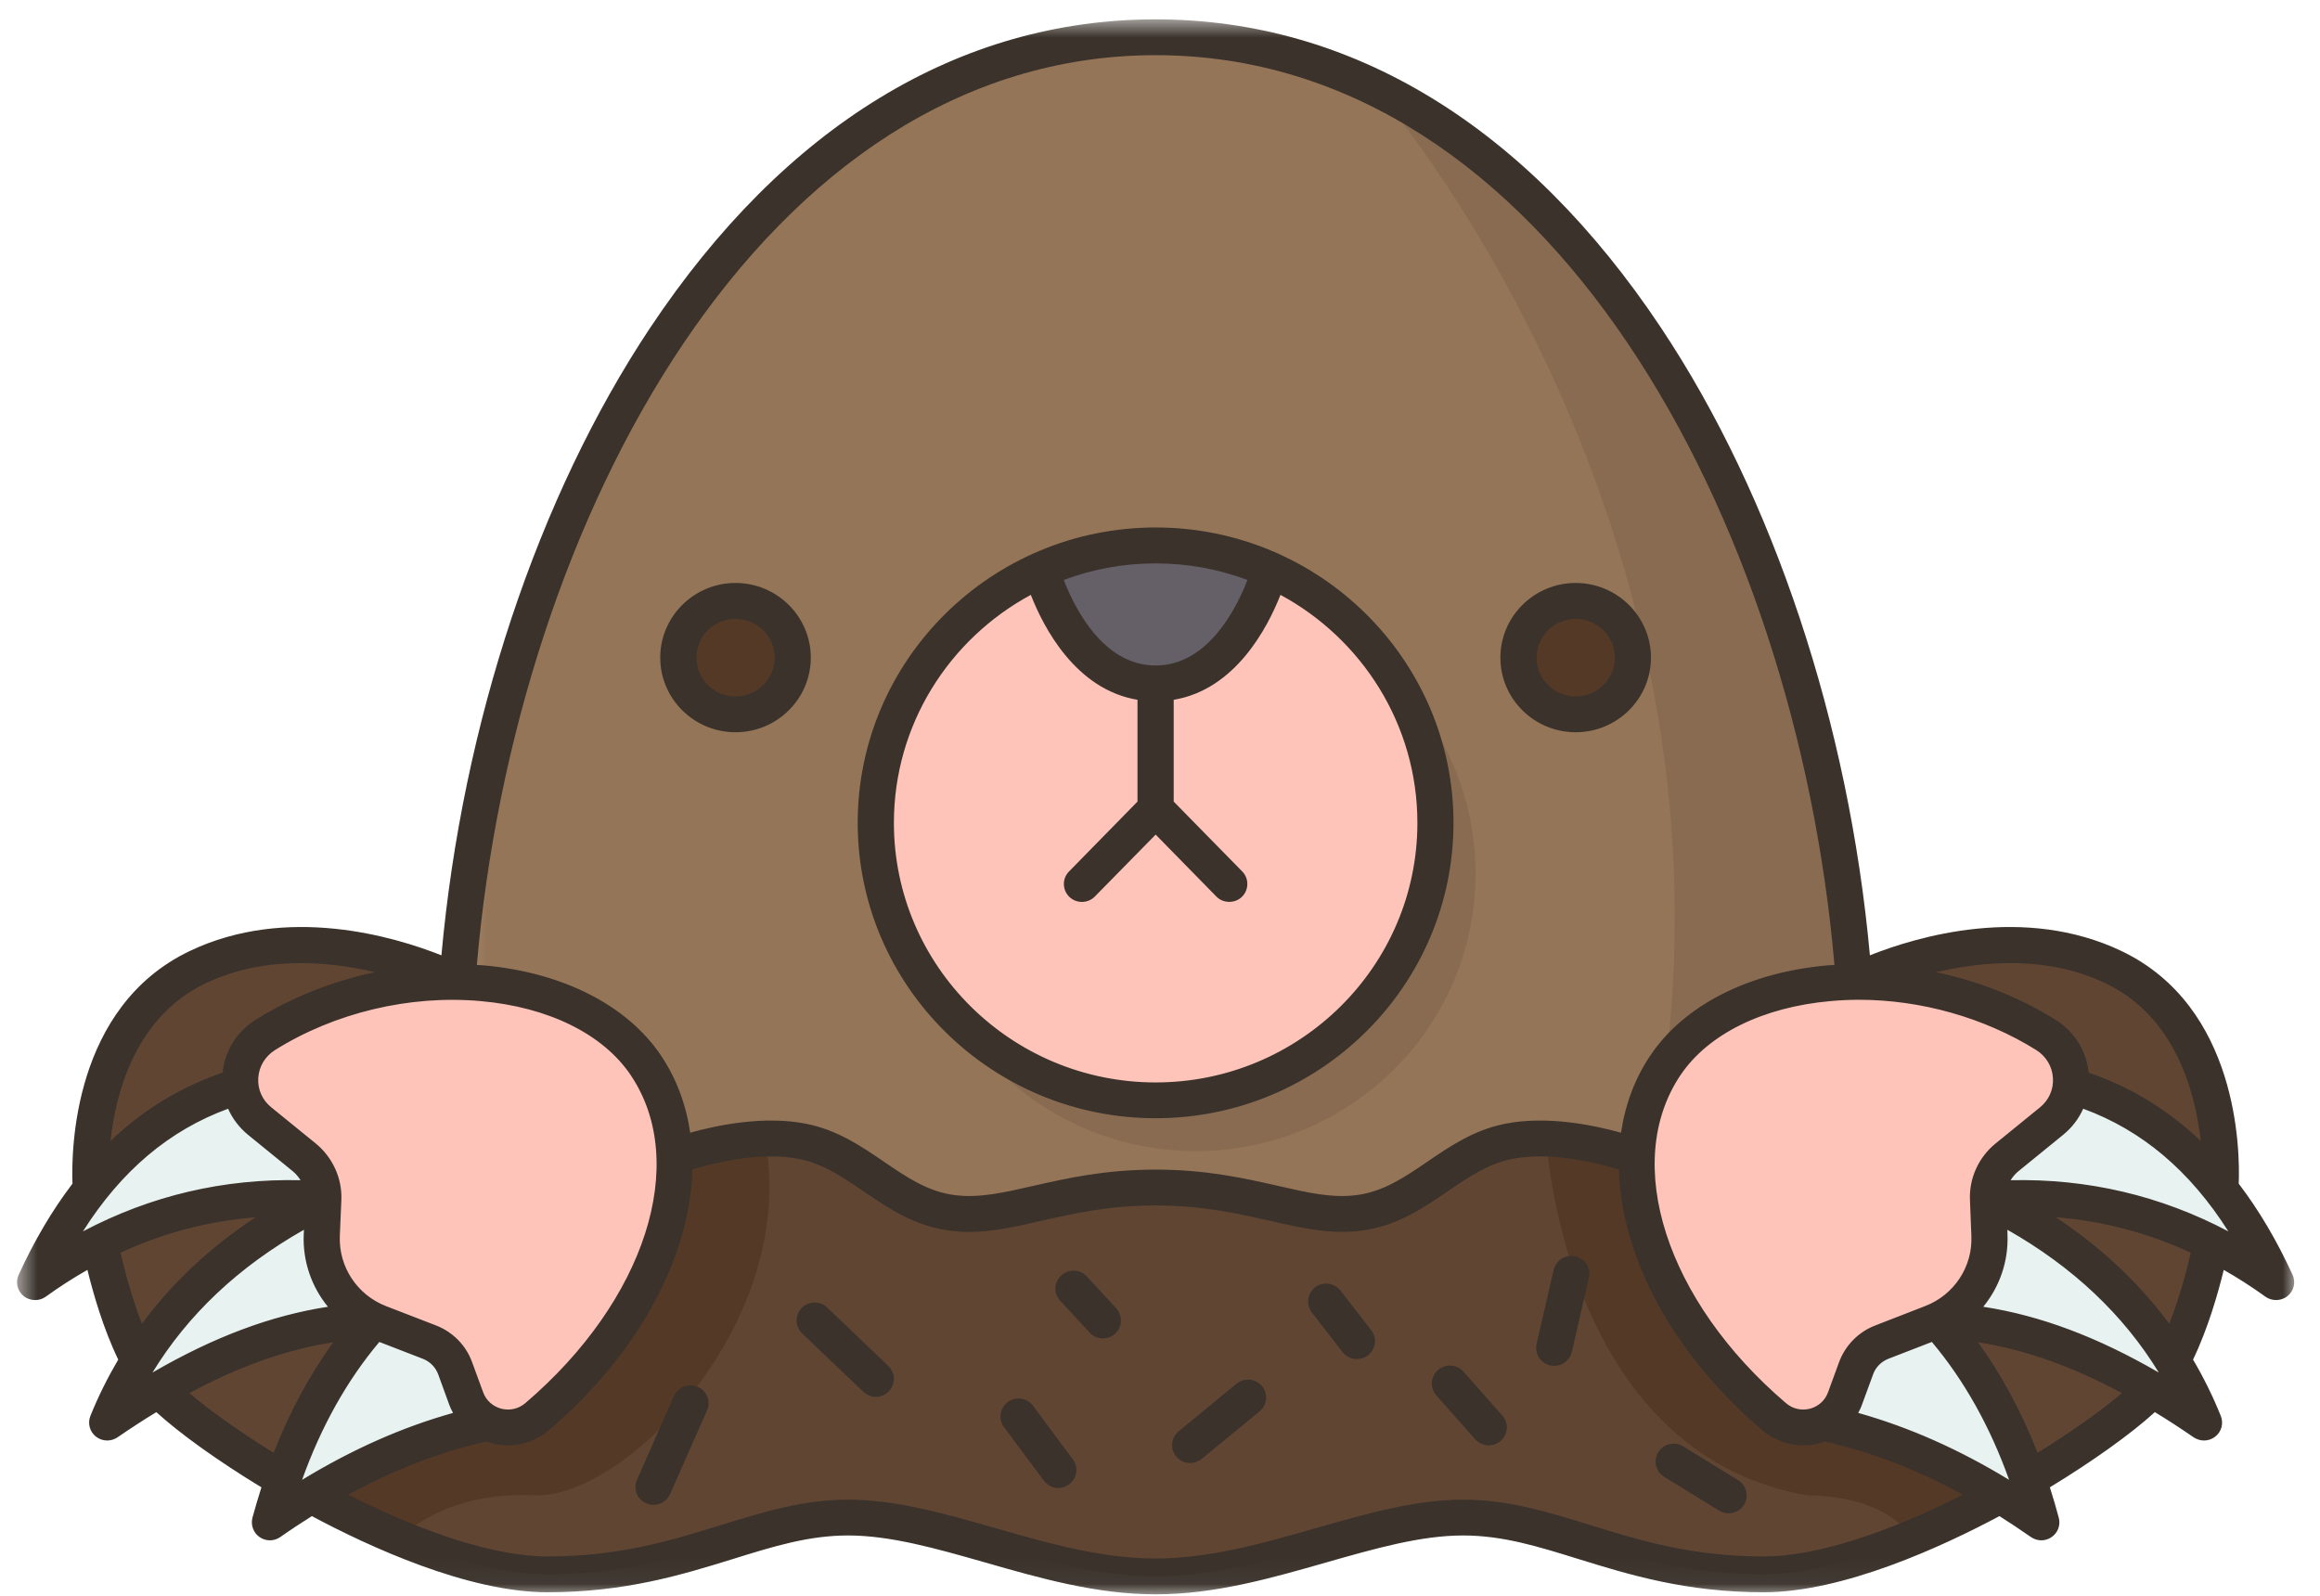 <svg width="93" height="64" viewBox="0 0 93 64" fill="none" xmlns="http://www.w3.org/2000/svg">
<mask id="mask0_11946_11082" style="mask-type:luminance" maskUnits="userSpaceOnUse" x="18" y="0" width="57" height="53">
<path d="M18.149 0.72H74.626V52.762H18.149V0.72Z" fill="white"/>
</mask>
<g mask="url(#mask0_11946_11082)">
<path d="M46.326 1.492C29.881 1.492 19.676 20.999 18.33 39.366L27.031 46.365H27.035C39.615 54.527 52.468 54.709 65.612 46.365H65.616L74.317 39.366C72.971 20.999 62.766 1.492 46.326 1.492Z" fill="#957557"/>
</g>
<path d="M84.73 38.776C79.921 36.477 74.317 39.366 74.317 39.366L65.616 46.365H65.612C65.612 46.365 62.77 45.29 60.458 45.758C58.15 46.231 56.849 48.334 54.449 48.629C52.198 48.907 50.138 47.606 46.325 47.606C42.509 47.606 40.448 48.907 38.198 48.629C35.802 48.334 34.496 46.231 32.189 45.758C29.881 45.29 27.035 46.365 27.035 46.365H27.031L18.33 39.366C18.33 39.366 12.726 36.477 7.917 38.776C3.103 41.079 3.641 47.671 3.641 47.671L4.003 49.818V49.822C4.003 49.822 4.519 52.572 5.565 54.536L6.372 55.707C7.22 56.596 9.082 57.975 11.345 59.311L12.475 59.949C15.585 61.653 19.203 63.114 21.948 63.114C27.445 63.114 30.252 60.837 33.998 60.837C37.748 60.837 41.94 63.197 46.325 63.197C50.707 63.197 54.903 60.837 58.649 60.837C62.395 60.837 65.201 63.114 70.699 63.114C73.448 63.114 77.066 61.653 80.172 59.949L81.302 59.311C83.565 57.975 85.431 56.596 86.274 55.707L87.082 54.536C88.132 52.572 88.644 49.822 88.644 49.822V49.818L89.005 47.671C89.005 47.671 89.544 41.079 84.73 38.776Z" fill="#604533"/>
<path d="M89.005 47.671C89.857 48.751 90.598 50 91.242 51.405C90.404 50.802 89.539 50.269 88.643 49.818C85.961 48.473 83 47.836 79.691 48.078C79.665 47.432 79.942 46.816 80.445 46.409L82.241 44.943C82.7 44.57 82.956 44.058 83.009 43.533H83.022C85.449 44.245 87.417 45.658 89.005 47.671Z" fill="#E7F2F1"/>
<path d="M86.274 55.707C83.53 54.102 80.684 53.035 77.657 52.936C78.976 52.324 79.81 50.98 79.748 49.523L79.691 48.078C82.563 49.488 85.228 51.556 87.082 54.536C87.562 55.308 87.99 56.136 88.352 57.034C87.664 56.561 86.971 56.115 86.274 55.707Z" fill="#E7F2F1"/>
<path d="M73.086 57.034C72.472 57.342 71.696 57.29 71.118 56.795C67.522 53.721 65.497 49.778 65.616 46.365C65.66 45.038 66.031 43.794 66.763 42.705C68.179 40.593 71.091 39.413 74.317 39.366C76.876 39.327 79.638 40.008 82.012 41.491C82.753 41.95 83.093 42.757 83.009 43.533C82.956 44.058 82.7 44.57 82.241 44.943L80.445 46.409C79.942 46.816 79.665 47.432 79.691 48.078L79.748 49.523C79.81 50.98 78.976 52.324 77.657 52.936C77.586 52.97 77.511 53.001 77.436 53.031L75.429 53.807C74.952 53.994 74.577 54.376 74.401 54.852L73.964 56.058C73.801 56.514 73.474 56.847 73.086 57.034Z" fill="#FEC4B9"/>
<path d="M80.172 59.949C77.939 58.587 75.588 57.576 73.086 57.034C73.474 56.848 73.801 56.514 73.964 56.058L74.401 54.853C74.577 54.376 74.952 53.994 75.429 53.807L77.436 53.031C77.511 53.001 77.586 52.971 77.657 52.936C79.237 54.692 80.441 56.826 81.302 59.311C81.496 59.866 81.672 60.443 81.827 61.033C81.284 60.651 80.732 60.287 80.172 59.949Z" fill="#E7F2F1"/>
<path d="M65.457 26.364C65.457 26.667 65.4 26.958 65.281 27.235C65.166 27.513 64.998 27.76 64.787 27.973C64.57 28.185 64.323 28.35 64.041 28.467C63.758 28.58 63.467 28.636 63.163 28.636C62.858 28.636 62.567 28.58 62.285 28.467C62.007 28.35 61.76 28.185 61.544 27.973C61.327 27.76 61.164 27.513 61.045 27.235C60.93 26.958 60.873 26.667 60.873 26.364C60.873 26.065 60.93 25.774 61.045 25.492C61.164 25.215 61.327 24.972 61.544 24.755C61.76 24.542 62.007 24.378 62.285 24.265C62.567 24.148 62.858 24.091 63.163 24.091C63.467 24.091 63.758 24.148 64.041 24.265C64.323 24.378 64.57 24.542 64.787 24.755C64.998 24.972 65.166 25.215 65.281 25.492C65.4 25.774 65.457 26.065 65.457 26.364Z" fill="#543927"/>
<path d="M46.326 27.396C49.652 27.396 50.879 22.946 50.91 22.838C54.819 24.577 57.542 28.467 57.542 32.99C57.542 39.132 52.516 44.114 46.326 44.114C40.131 44.114 35.11 39.132 35.11 32.99C35.11 28.467 37.832 24.577 41.737 22.838C41.768 22.946 42.999 27.396 46.326 27.396Z" fill="#FEC4B9"/>
<path d="M31.779 26.364C31.779 26.667 31.717 26.958 31.602 27.235C31.487 27.513 31.32 27.76 31.103 27.973C30.892 28.185 30.645 28.35 30.362 28.467C30.08 28.58 29.788 28.636 29.484 28.636C29.18 28.636 28.888 28.58 28.606 28.467C28.324 28.35 28.077 28.185 27.865 27.973C27.649 27.76 27.481 27.513 27.366 27.235C27.252 26.958 27.19 26.667 27.19 26.364C27.19 26.065 27.252 25.774 27.366 25.492C27.481 25.215 27.649 24.972 27.865 24.755C28.077 24.542 28.324 24.378 28.606 24.265C28.888 24.148 29.18 24.091 29.484 24.091C29.788 24.091 30.08 24.148 30.362 24.265C30.645 24.378 30.892 24.542 31.103 24.755C31.32 24.972 31.487 25.215 31.602 25.492C31.717 25.774 31.779 26.065 31.779 26.364Z" fill="#543927"/>
<path d="M19.561 57.034C19.172 56.847 18.85 56.514 18.683 56.058L18.246 54.852C18.069 54.376 17.699 53.994 17.218 53.807L15.21 53.031C15.135 53.001 15.065 52.97 14.994 52.936C13.67 52.324 12.841 50.98 12.898 49.523L12.956 48.078C12.986 47.432 12.704 46.816 12.201 46.409L10.405 44.943C9.946 44.57 9.695 44.058 9.638 43.533C9.558 42.757 9.898 41.95 10.635 41.491C13.013 40.008 15.771 39.327 18.33 39.366C21.555 39.413 24.467 40.593 25.888 42.705C26.616 43.794 26.986 45.038 27.031 46.365C27.15 49.778 25.125 53.721 21.533 56.795C20.951 57.29 20.174 57.342 19.561 57.034Z" fill="#FEC4B9"/>
<path d="M12.475 59.949C11.915 60.287 11.367 60.651 10.82 61.033C10.979 60.443 11.156 59.866 11.345 59.311C12.206 56.826 13.41 54.692 14.994 52.936C15.065 52.971 15.136 53.001 15.21 53.031L17.218 53.807C17.699 53.994 18.07 54.376 18.246 54.853L18.683 56.058C18.851 56.514 19.173 56.848 19.561 57.034C17.059 57.576 14.712 58.587 12.475 59.949Z" fill="#E7F2F1"/>
<path d="M12.201 46.409C12.704 46.816 12.986 47.432 12.956 48.078C9.646 47.836 6.686 48.473 4.003 49.818C3.107 50.269 2.243 50.802 1.409 51.405C2.048 50 2.79 48.751 3.641 47.671C5.23 45.658 7.198 44.245 9.624 43.533H9.638C9.695 44.058 9.946 44.57 10.405 44.943L12.201 46.409Z" fill="#E7F2F1"/>
<path d="M6.373 55.707C5.675 56.115 4.983 56.561 4.294 57.034C4.661 56.136 5.084 55.308 5.565 54.536C7.423 51.556 10.083 49.488 12.956 48.078L12.898 49.523C12.841 50.98 13.671 52.324 14.994 52.936C11.963 53.035 9.117 54.102 6.373 55.707Z" fill="#E7F2F1"/>
<path d="M50.91 22.838C50.879 22.946 49.652 27.396 46.326 27.396C42.999 27.396 41.768 22.946 41.737 22.838C43.14 22.213 44.689 21.866 46.326 21.866C47.958 21.866 49.511 22.213 50.91 22.838Z" fill="#655F68"/>
<path d="M27.035 46.365C27.035 46.365 28.791 45.702 30.662 45.645C32.061 53.014 25.01 60.131 21.401 59.949C17.791 59.766 16.026 61.661 16.026 61.661C14.822 61.163 13.613 60.573 12.475 59.949C14.712 58.587 17.059 57.576 19.561 57.034C20.174 57.342 20.951 57.29 21.533 56.796C25.125 53.721 27.15 49.779 27.031 46.365H27.035Z" fill="#543927"/>
<path d="M65.612 46.365H65.616C65.497 49.779 67.522 53.721 71.118 56.796C71.696 57.29 72.473 57.342 73.086 57.034C75.588 57.576 77.94 58.587 80.172 59.949C79.034 60.573 77.829 61.167 76.62 61.661C75.522 59.87 72.438 59.949 72.438 59.949C62.642 58.235 61.985 45.645 61.985 45.645C63.856 45.702 65.612 46.365 65.612 46.365Z" fill="#543927"/>
<path d="M55.097 3.509C66.362 8.947 73.232 24.529 74.317 39.366C71.092 39.413 68.18 40.593 66.763 42.705C69.605 20.184 55.3 3.743 55.097 3.509Z" fill="#896B52"/>
<path d="M55.904 27.205C57.912 29.213 59.148 31.976 59.148 35.029C59.148 41.17 54.126 46.148 47.932 46.148C43.877 46.148 40.32 44.015 38.352 40.814C40.387 42.852 43.206 44.119 46.325 44.119C52.52 44.119 57.55 39.136 57.541 32.995C57.541 30.874 56.946 28.892 55.904 27.205Z" fill="#896B52"/>
<mask id="mask1_11946_11082" style="mask-type:luminance" maskUnits="userSpaceOnUse" x="0" y="0" width="93" height="64">
<path d="M0.61 0.72H92.037V63.96H0.61V0.72Z" fill="white"/>
</mask>
<g mask="url(#mask1_11946_11082)">
<path d="M46.326 44.83C52.909 44.83 58.265 39.517 58.265 32.99C58.265 26.459 52.909 21.147 46.326 21.147C39.738 21.147 34.382 26.459 34.382 32.99C34.382 39.517 39.738 44.83 46.326 44.83ZM50.005 23.25C49.573 24.369 48.43 26.68 46.326 26.68C44.217 26.68 43.074 24.369 42.642 23.25C43.789 22.821 45.029 22.586 46.326 22.586C47.618 22.586 48.858 22.821 50.005 23.25ZM41.322 23.848C41.838 25.171 43.127 27.643 45.598 28.055V32.136L42.853 34.938C42.571 35.224 42.58 35.679 42.867 35.957C43.153 36.23 43.612 36.226 43.89 35.94L46.326 33.459L48.757 35.94C48.898 36.087 49.088 36.156 49.278 36.156C49.458 36.156 49.644 36.091 49.781 35.957C50.067 35.679 50.076 35.224 49.798 34.938L47.049 32.136V28.055C49.52 27.643 50.809 25.171 51.329 23.848C54.594 25.613 56.818 29.048 56.818 32.99C56.818 38.728 52.11 43.395 46.326 43.395C40.537 43.395 35.833 38.728 35.833 32.99C35.833 29.048 38.053 25.613 41.322 23.848ZM63.163 29.356C64.826 29.356 66.181 28.016 66.181 26.364C66.181 24.716 64.826 23.371 63.163 23.371C61.499 23.371 60.145 24.716 60.145 26.364C60.145 28.016 61.499 29.356 63.163 29.356ZM63.163 24.811C64.028 24.811 64.734 25.505 64.734 26.364C64.734 27.223 64.028 27.921 63.163 27.921C62.298 27.921 61.596 27.223 61.596 26.364C61.596 25.505 62.298 24.811 63.163 24.811ZM29.484 29.356C31.148 29.356 32.502 28.016 32.502 26.364C32.502 24.716 31.148 23.371 29.484 23.371C27.821 23.371 26.466 24.716 26.466 26.364C26.466 28.016 27.821 29.356 29.484 29.356ZM29.484 24.811C30.349 24.811 31.055 25.505 31.055 26.364C31.055 27.223 30.349 27.921 29.484 27.921C28.619 27.921 27.918 27.223 27.918 26.364C27.918 25.505 28.619 24.811 29.484 24.811ZM0.95 51.96C1.082 52.068 1.246 52.12 1.409 52.12C1.559 52.12 1.704 52.077 1.832 51.986C2.384 51.587 2.94 51.231 3.505 50.91C3.73 51.83 4.136 53.261 4.74 54.506C4.317 55.226 3.941 55.976 3.624 56.765C3.505 57.06 3.597 57.398 3.844 57.593C3.977 57.698 4.136 57.75 4.299 57.75C4.44 57.75 4.586 57.706 4.709 57.624C5.239 57.26 5.759 56.921 6.267 56.613C7.22 57.481 8.751 58.578 10.48 59.627C10.352 60.026 10.233 60.434 10.119 60.846C10.044 61.141 10.158 61.449 10.405 61.622C10.533 61.709 10.675 61.752 10.82 61.752C10.966 61.752 11.116 61.705 11.239 61.618C11.659 61.323 12.082 61.046 12.501 60.781C14.796 62.008 18.753 63.834 21.948 63.834C25.067 63.834 27.357 63.127 29.374 62.503C31.006 61.995 32.414 61.557 33.998 61.557C35.697 61.557 37.536 62.082 39.482 62.637C41.675 63.266 43.943 63.917 46.326 63.917C48.704 63.917 50.972 63.266 53.169 62.637C55.115 62.082 56.95 61.557 58.649 61.557C60.233 61.557 61.645 61.995 63.278 62.503C65.294 63.127 67.58 63.834 70.699 63.834C73.894 63.834 77.851 62.008 80.15 60.781C80.569 61.046 80.988 61.323 81.408 61.618C81.536 61.705 81.681 61.752 81.827 61.752C81.972 61.752 82.118 61.709 82.242 61.622C82.493 61.449 82.608 61.141 82.528 60.846C82.418 60.434 82.299 60.026 82.171 59.627C83.896 58.578 85.427 57.481 86.38 56.613C86.892 56.921 87.408 57.26 87.938 57.624C88.066 57.706 88.207 57.75 88.353 57.75C88.511 57.75 88.67 57.698 88.803 57.593C89.054 57.394 89.142 57.06 89.023 56.765C88.706 55.976 88.335 55.226 87.911 54.506C88.511 53.261 88.917 51.83 89.142 50.91C89.707 51.231 90.263 51.587 90.814 51.986C90.942 52.077 91.093 52.12 91.243 52.12C91.401 52.12 91.565 52.068 91.697 51.96C91.953 51.756 92.037 51.405 91.9 51.106C91.269 49.731 90.55 48.512 89.742 47.454C89.795 46.109 89.725 40.367 85.048 38.13C81.138 36.261 76.841 37.549 74.957 38.299C74.114 29.027 71.092 19.911 66.587 13.145C61.199 5.053 54.193 0.776 46.326 0.776C38.454 0.776 31.448 5.053 26.06 13.145C21.56 19.911 18.533 29.027 17.695 38.299C15.806 37.549 11.508 36.261 7.599 38.13C2.927 40.367 2.856 46.109 2.905 47.454C2.097 48.512 1.378 49.731 0.747 51.11C0.61 51.405 0.694 51.756 0.95 51.96ZM9.144 44.449C9.32 44.852 9.594 45.207 9.947 45.498L11.742 46.959C11.866 47.064 11.967 47.185 12.047 47.315C8.963 47.246 6.042 47.931 3.324 49.367C4.868 46.929 6.792 45.312 9.144 44.449ZM19.256 40.133C21.983 40.372 24.176 41.456 25.284 43.104C27.644 46.617 25.866 52.146 21.061 56.249C20.788 56.483 20.434 56.561 20.095 56.475C19.751 56.383 19.486 56.145 19.367 55.815L18.925 54.61C18.683 53.938 18.153 53.4 17.483 53.139L15.475 52.363C14.315 51.912 13.573 50.785 13.622 49.553L13.684 48.105C13.719 47.241 13.335 46.4 12.665 45.849L10.869 44.388C10.511 44.097 10.326 43.672 10.352 43.217C10.383 42.753 10.626 42.349 11.023 42.098C13.419 40.597 16.424 39.882 19.256 40.133ZM6.112 55.026C7.533 52.702 9.563 50.785 12.184 49.301L12.175 49.492C12.131 50.568 12.492 51.591 13.146 52.389C10.878 52.736 8.574 53.595 6.112 55.026ZM4.833 50.221C6.558 49.423 8.354 48.95 10.242 48.803C8.42 50.004 6.902 51.431 5.689 53.07C5.265 51.986 4.978 50.863 4.833 50.221ZM7.59 55.85C9.607 54.766 11.5 54.098 13.357 53.812C12.413 55.117 11.614 56.596 10.97 58.244C9.633 57.416 8.424 56.557 7.59 55.85ZM15.206 53.799L16.953 54.475C17.24 54.588 17.461 54.814 17.567 55.1L18.003 56.301C18.047 56.422 18.1 56.535 18.162 56.644C16.124 57.216 14.125 58.101 12.109 59.328C12.876 57.181 13.918 55.33 15.206 53.799ZM70.699 62.399C67.8 62.399 65.722 61.752 63.71 61.128C62.033 60.612 60.454 60.122 58.649 60.122C56.748 60.122 54.815 60.673 52.768 61.258C50.667 61.861 48.496 62.481 46.326 62.481C44.15 62.481 41.98 61.861 39.884 61.258C37.837 60.673 35.9 60.122 33.998 60.122C32.193 60.122 30.614 60.612 28.941 61.128C26.929 61.752 24.847 62.399 21.948 62.399C19.927 62.399 17.125 61.523 13.962 59.922C15.802 58.916 17.633 58.214 19.495 57.789C19.57 57.815 19.649 57.841 19.724 57.862C19.936 57.919 20.148 57.945 20.364 57.945C20.96 57.945 21.542 57.732 22.005 57.338C25.628 54.241 27.666 50.355 27.755 46.886C28.602 46.626 30.486 46.148 32.043 46.465C32.996 46.656 33.786 47.194 34.62 47.762C35.63 48.451 36.676 49.167 38.11 49.34C38.362 49.371 38.604 49.388 38.851 49.388C39.8 49.388 40.718 49.176 41.746 48.941C43.017 48.655 44.455 48.326 46.326 48.326C48.197 48.326 49.635 48.655 50.901 48.941C52.194 49.236 53.315 49.492 54.541 49.34C55.971 49.167 57.017 48.451 58.031 47.762C58.861 47.194 59.651 46.656 60.604 46.465C62.161 46.148 64.045 46.626 64.897 46.886C64.985 50.355 67.019 54.241 70.642 57.338C71.105 57.732 71.692 57.945 72.287 57.945C72.499 57.945 72.711 57.919 72.923 57.862C73.002 57.841 73.077 57.815 73.152 57.789C75.014 58.214 76.845 58.916 78.685 59.922C75.526 61.523 72.72 62.399 70.699 62.399ZM74.516 40.081C77.004 40.081 79.541 40.797 81.628 42.098C82.021 42.349 82.268 42.753 82.294 43.217C82.325 43.672 82.136 44.097 81.783 44.388L79.987 45.849C79.312 46.4 78.932 47.241 78.968 48.105L79.025 49.553C79.078 50.785 78.332 51.912 77.176 52.359L75.169 53.139C74.494 53.4 73.969 53.938 73.721 54.61L73.28 55.815C73.161 56.145 72.896 56.383 72.557 56.475C72.212 56.561 71.859 56.483 71.59 56.249C66.785 52.146 65.007 46.617 67.363 43.104C68.471 41.456 70.668 40.372 73.391 40.133C73.766 40.099 74.141 40.081 74.516 40.081ZM83.508 44.449C85.86 45.312 87.779 46.929 89.328 49.367C86.61 47.931 83.684 47.246 80.6 47.315C80.68 47.181 80.781 47.064 80.905 46.959L82.7 45.498C83.058 45.207 83.327 44.852 83.508 44.449ZM86.539 55.026C84.073 53.595 81.774 52.736 79.501 52.389C80.154 51.591 80.516 50.568 80.472 49.492L80.468 49.301C83.084 50.785 85.118 52.702 86.539 55.026ZM74.489 56.644C74.546 56.535 74.604 56.422 74.644 56.301L75.085 55.1C75.186 54.814 75.411 54.588 75.694 54.475L77.441 53.799C78.729 55.33 79.771 57.181 80.538 59.328C78.526 58.101 76.523 57.216 74.489 56.644ZM81.677 58.244C81.033 56.596 80.238 55.117 79.29 53.812C81.147 54.098 83.04 54.766 85.061 55.85C84.227 56.557 83.018 57.416 81.677 58.244ZM86.958 53.07C85.745 51.431 84.227 50.004 82.405 48.798C84.293 48.95 86.089 49.423 87.819 50.221C87.673 50.863 87.386 51.982 86.958 53.07ZM84.417 39.426C87.197 40.758 87.999 43.768 88.22 45.745C86.901 44.487 85.401 43.572 83.728 43.004C83.636 42.128 83.159 41.361 82.4 40.884C80.953 39.981 79.312 39.335 77.613 38.975C79.532 38.524 82.096 38.312 84.417 39.426ZM46.326 2.212C62.051 2.212 72.001 20.865 73.536 38.685C73.444 38.689 73.351 38.694 73.263 38.702C70.099 38.98 67.509 40.298 66.159 42.31C65.528 43.243 65.144 44.297 64.981 45.411C63.895 45.108 62.002 44.713 60.313 45.056C59.073 45.307 58.124 45.953 57.211 46.578C56.302 47.198 55.441 47.783 54.36 47.914C53.39 48.035 52.432 47.818 51.228 47.541C49.882 47.237 48.36 46.89 46.326 46.89C44.292 46.89 42.765 47.237 41.424 47.541C40.215 47.818 39.262 48.035 38.286 47.914C37.206 47.783 36.35 47.198 35.441 46.578C34.523 45.953 33.579 45.307 32.334 45.056C30.649 44.713 28.752 45.108 27.666 45.411C27.507 44.297 27.119 43.243 26.493 42.31C25.138 40.298 22.548 38.98 19.384 38.702C19.296 38.694 19.203 38.689 19.115 38.685C20.651 20.865 30.596 2.212 46.326 2.212ZM8.23 39.426C10.551 38.312 13.119 38.524 15.034 38.975C13.335 39.335 11.694 39.981 10.247 40.884C9.488 41.361 9.011 42.128 8.923 43.004C7.246 43.572 5.746 44.487 4.427 45.745C4.647 43.768 5.45 40.758 8.23 39.426ZM35.608 54.761C35.9 55.035 35.908 55.49 35.63 55.776C35.489 55.924 35.299 55.998 35.11 55.998C34.929 55.998 34.743 55.928 34.607 55.794L32.154 53.456C31.867 53.179 31.858 52.723 32.136 52.437C32.414 52.151 32.873 52.146 33.16 52.42L35.608 54.761ZM28.341 56.548L26.859 59.901C26.74 60.17 26.475 60.33 26.197 60.33C26.1 60.33 26.003 60.313 25.906 60.269C25.54 60.113 25.372 59.688 25.535 59.324L27.013 55.971C27.177 55.607 27.605 55.442 27.971 55.599C28.337 55.759 28.505 56.184 28.341 56.548ZM43.008 58.509C43.246 58.825 43.175 59.276 42.853 59.51C42.725 59.606 42.575 59.654 42.425 59.654C42.205 59.654 41.984 59.549 41.843 59.359L40.246 57.212C40.007 56.891 40.078 56.444 40.4 56.206C40.722 55.971 41.177 56.041 41.41 56.358L43.008 58.509ZM44.746 52.45C45.015 52.745 44.993 53.2 44.702 53.469C44.561 53.595 44.384 53.656 44.212 53.656C44.014 53.656 43.819 53.578 43.678 53.421L42.5 52.146C42.227 51.852 42.249 51.396 42.544 51.132C42.84 50.863 43.299 50.88 43.568 51.175L44.746 52.45ZM50.588 55.568C50.844 55.876 50.8 56.327 50.491 56.583L48.17 58.487C48.033 58.6 47.87 58.652 47.707 58.652C47.499 58.652 47.292 58.565 47.151 58.392C46.895 58.088 46.939 57.633 47.248 57.381L49.569 55.473C49.878 55.221 50.332 55.265 50.588 55.568ZM60.224 56.752C60.489 57.051 60.458 57.502 60.158 57.767C60.021 57.884 59.849 57.945 59.682 57.945C59.479 57.945 59.28 57.862 59.135 57.702L57.577 55.941C57.312 55.642 57.343 55.187 57.643 54.926C57.943 54.666 58.402 54.692 58.667 54.991L60.224 56.752ZM63.692 51.231L63.008 54.198C62.933 54.532 62.633 54.757 62.303 54.757C62.249 54.757 62.197 54.753 62.139 54.74C61.751 54.649 61.508 54.263 61.596 53.877L62.28 50.91C62.369 50.524 62.757 50.282 63.145 50.368C63.538 50.459 63.781 50.845 63.692 51.231ZM69.909 60.33C69.772 60.547 69.539 60.668 69.296 60.668C69.164 60.668 69.031 60.634 68.912 60.56L66.71 59.207C66.371 58.994 66.265 58.552 66.477 58.218C66.684 57.88 67.129 57.776 67.474 57.984L69.675 59.341C70.015 59.549 70.121 59.992 69.909 60.33ZM54.969 53.33C55.212 53.643 55.15 54.094 54.833 54.337C54.705 54.436 54.546 54.484 54.396 54.484C54.175 54.484 53.963 54.389 53.818 54.206L52.587 52.615C52.344 52.303 52.406 51.852 52.719 51.609C53.037 51.366 53.491 51.426 53.738 51.743L54.969 53.33Z" fill="#3A322B"/>
</g>
</svg>
